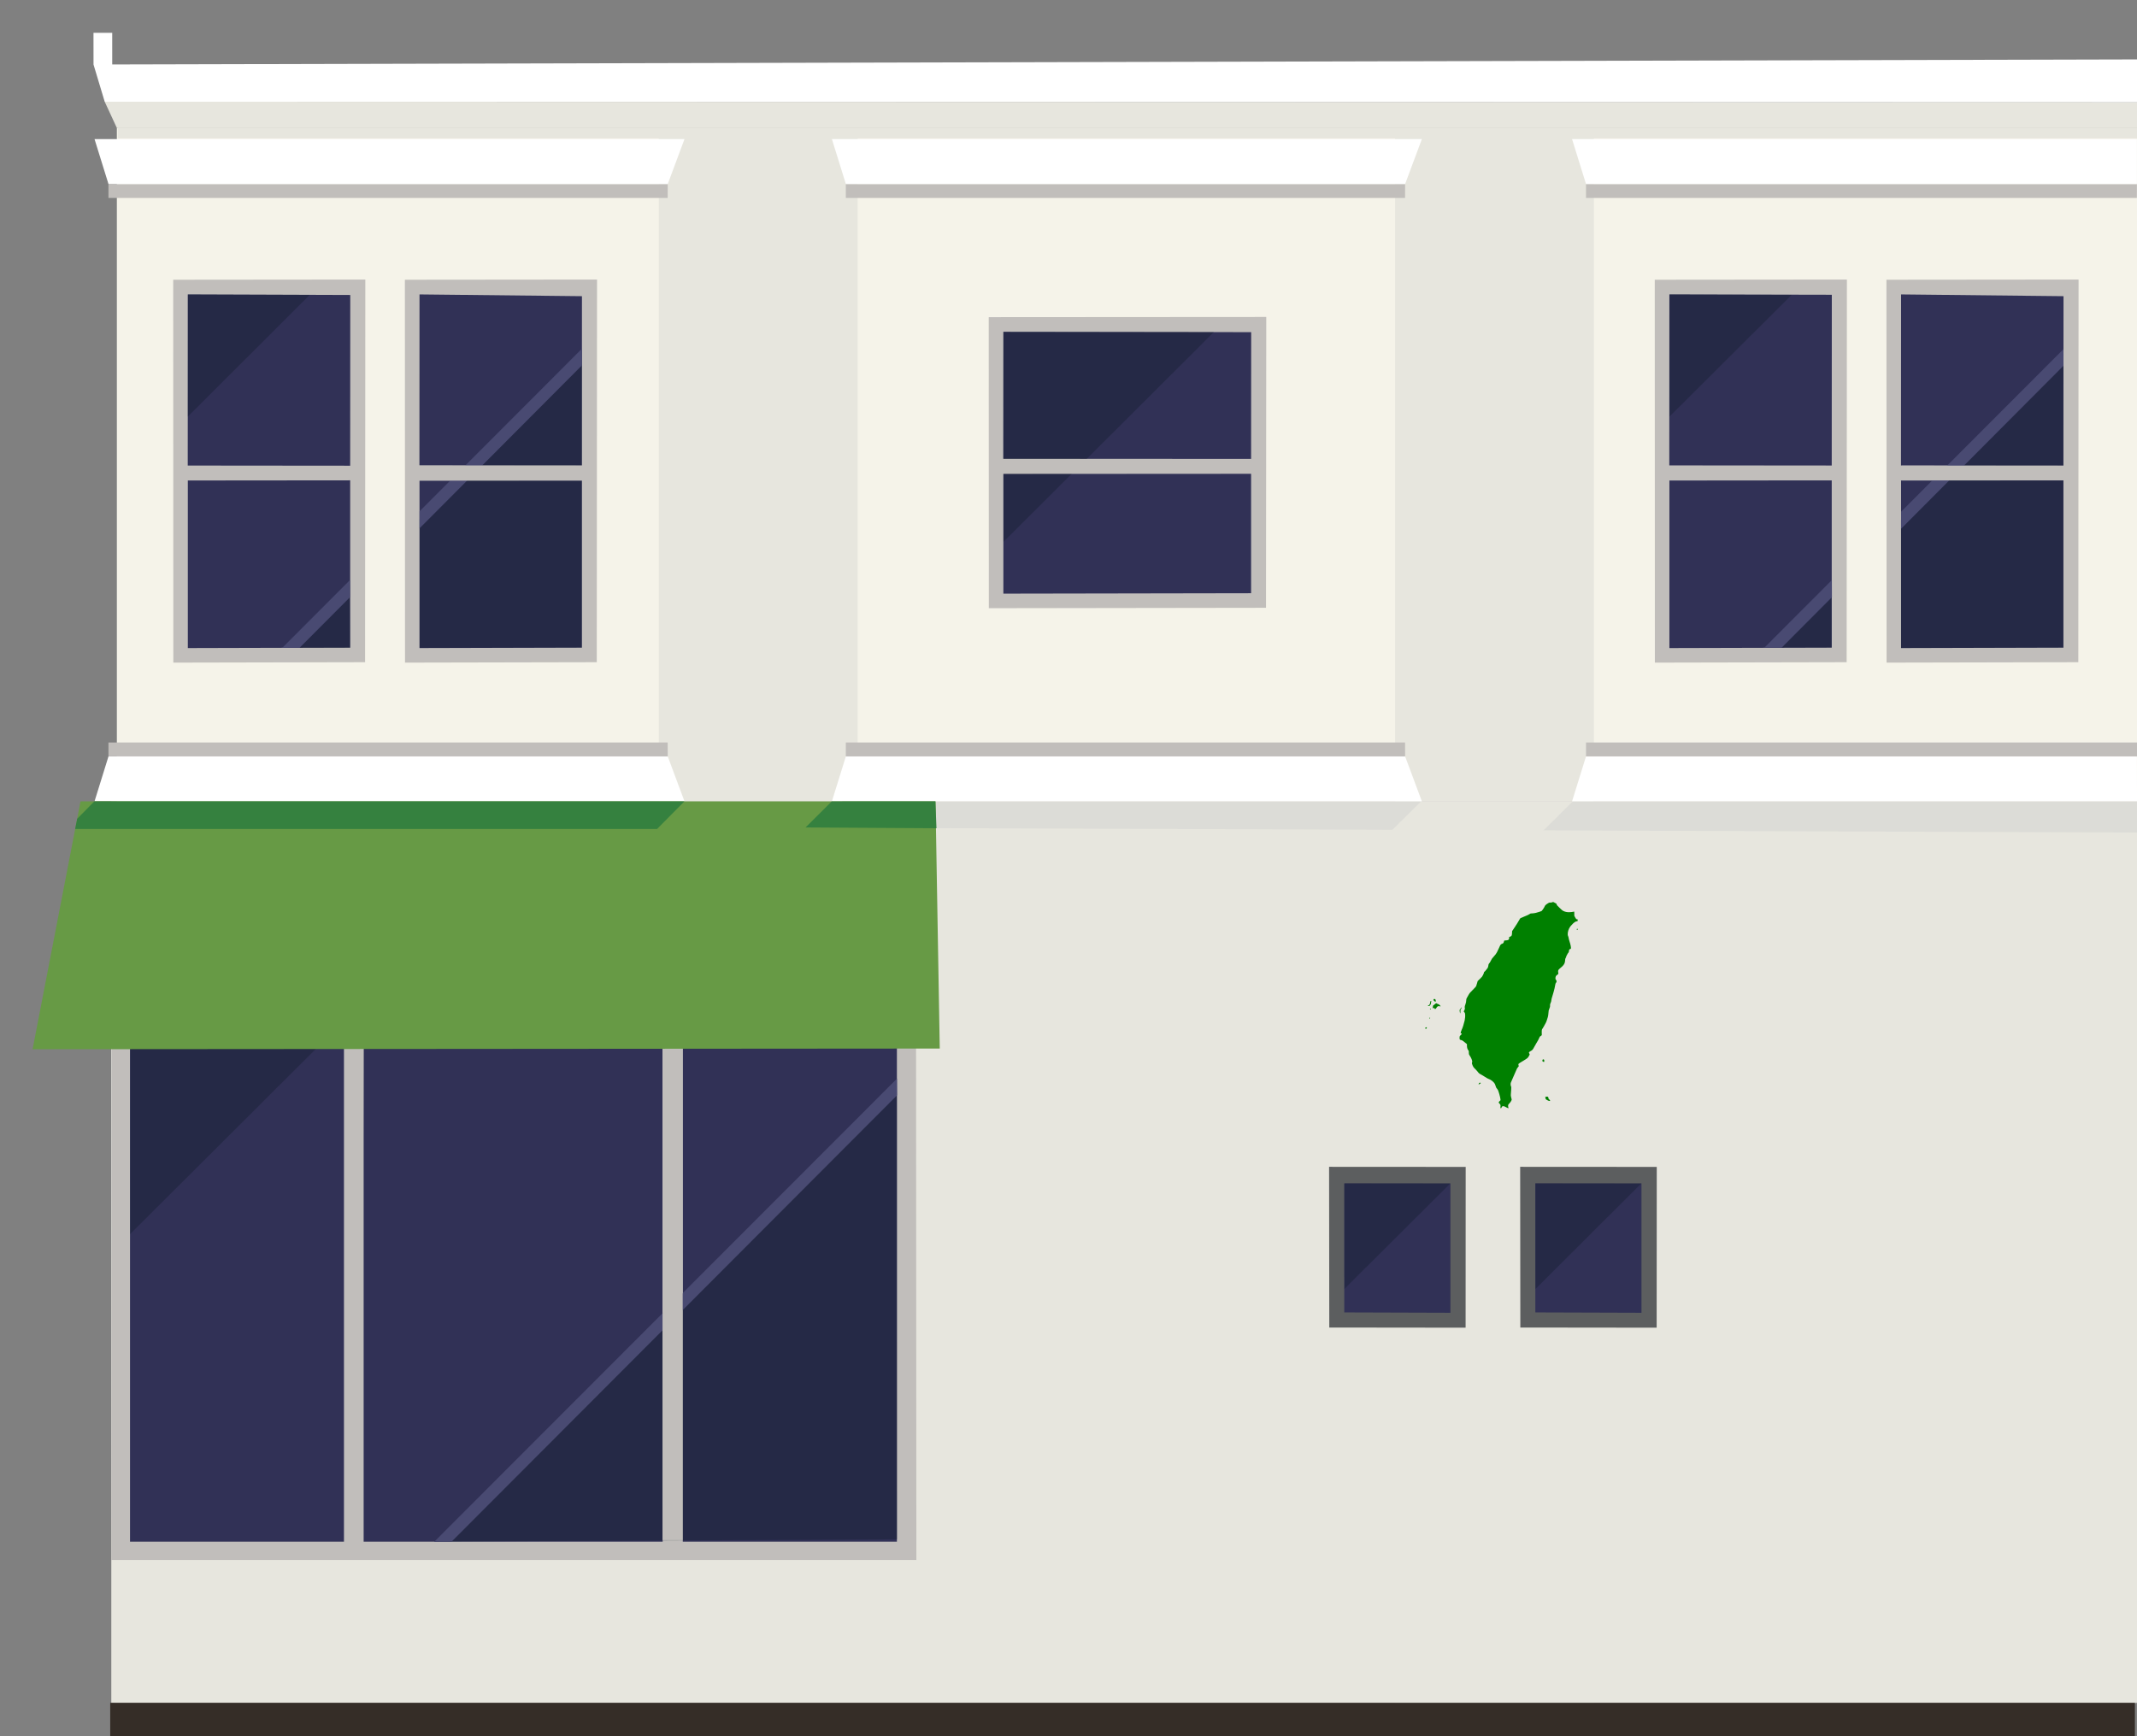<?xml version="1.0" encoding="UTF-8" standalone="no"?>
<svg
   width="100%"
   height="100%"
   viewBox="0 0 768 624"
   version="1.1"
   xml:space="preserve"
   style="fill-rule:evenodd;clip-rule:evenodd;stroke-linejoin:round;stroke-miterlimit:1.414;"
   id="svg313"
   sodipodi:docname="apartments-wide-right.svg"
   inkscape:version="1.1 (c68e22c387, 2021-05-23)"
   xmlns:inkscape="http://www.inkscape.org/namespaces/inkscape"
   xmlns:sodipodi="http://sodipodi.sourceforge.net/DTD/sodipodi-0.dtd"
   xmlns="http://www.w3.org/2000/svg"
   xmlns:svg="http://www.w3.org/2000/svg"><rect x="0" y="0" width="768" height="624" fill="#808080" stroke="none"/><defs
   id="defs317" /><sodipodi:namedview
   id="namedview315"
   pagecolor="#ffffff"
   bordercolor="#666666"
   borderopacity="1.0"
   inkscape:pageshadow="2"
   inkscape:pageopacity="0.0"
   inkscape:pagecheckerboard="0"
   showgrid="false"
   inkscape:zoom="0.83333333"
   inkscape:cx="383.4"
   inkscape:cy="311.4"
   inkscape:window-width="1366"
   inkscape:window-height="705"
   inkscape:window-x="-8"
   inkscape:window-y="-8"
   inkscape:window-maximized="1"
   inkscape:current-layer="svg313" />
    <g
   id="apartments-wide-right"
   transform="matrix(1,0,0,1,-4,0)">
        <g
   transform="matrix(1,0,0,1,-760.778,-296.875)"
   id="g4">
            <path
   d="M806.971,585.075L805.861,908.882L1532.35,908.882L1532.73,608.822L1532.73,585.073L806.971,585.075Z"
   style="fill:rgb(245,243,233);fill-rule:nonzero;"
   id="path2" />
        </g>
        <g
   transform="matrix(1,0,0,1,-760.778,-296.875)"
   id="g8">
            <path
   d="M804.778,908.875L1532.78,908.882L1532.78,584.875L804.778,584.875L804.778,908.875Z"
   style="fill:rgb(231,230,222);fill-rule:nonzero;"
   id="path6" />
        </g>
        <g
   transform="matrix(1,0,0,1,-761.901,-296.875)"
   id="g12">
            <path
   d="M806.139,630.081L805.901,857.542L1095.23,857.542L1095.09,630.058L806.139,630.081Z"
   style="fill:rgb(193,190,187);fill-rule:nonzero;"
   id="path10" />
        </g>
        <g
   transform="matrix(1,0,0,1,-761.901,-296.875)"
   id="g16">
            <path
   d="M896.603,634.308L896.166,850.969L1004.05,850.969L1003.97,634.027L896.603,634.308Z"
   style="fill:rgb(49,49,86);fill-rule:nonzero;"
   id="path14" />
        </g>
        <g
   transform="matrix(1,0,0,1,-761.901,-296.875)"
   id="g20">
            <path
   d="M812.629,634.308L812.629,850.969L889.584,850.969L889.584,634.027L812.629,634.308Z"
   style="fill:rgb(49,49,86);fill-rule:nonzero;"
   id="path18" />
        </g>
        <g
   transform="matrix(1,0,0,1,-761.901,-296.875)"
   id="g24">
            <path
   d="M1011.28,634.308L1011.28,850.969L1088.23,850.969L1088.23,634.027L1011.28,634.308Z"
   style="fill:rgb(49,49,86);fill-rule:nonzero;"
   id="path22" />
        </g>
        <g
   transform="matrix(1,0,0,1,-760.778,-298.875)"
   id="g28">
            <path
   d="M806.778,344.875L802.404,335.422L1532.78,335.631L1532.78,344.875L806.778,344.875Z"
   style="fill:rgb(231,230,222);fill-rule:nonzero;"
   id="path26" />
        </g>
        <g
   transform="matrix(1,0,0,1,-760.778,-298.875)"
   id="g32">
            <path
   d="M802.403,335.422L798.386,322.073L798.376,310.662L805.107,310.662L805.109,322.043L1532.78,320.233L1532.78,335.631L802.403,335.422Z"
   style="fill:white;fill-rule:nonzero;"
   id="path30" />
        </g>
        <g
   transform="matrix(1,0,0,1,-760.778,-296.875)"
   id="g36">
            <rect
   x="806.778"
   y="342.875"
   width="726"
   height="242"
   style="fill:rgb(245,243,233);fill-rule:nonzero;"
   id="rect34" />
        </g>
        <g
   transform="matrix(1,0,0,1,-760.778,-296.875)"
   id="g40">
            <rect
   x="1001.56"
   y="344.875"
   width="71.438"
   height="240"
   style="fill:rgb(231,230,222);fill-rule:nonzero;"
   id="rect38" />
        </g>
        <g
   transform="matrix(10.163,0,0,0.008,-10132.5,43.126)"
   id="g44">
            <path
   d="M1001.56,344.875L1001.56,824.875L1073,824.875L1073,344.875L1001.56,344.875Z"
   style="fill:rgb(231,230,222);fill-rule:nonzero;"
   id="path42" />
        </g>
        <g
   transform="matrix(1,0,0,1,-760.778,-296.875)"
   id="g48">
            <path
   d="M910.287,397.409L910.333,535.021L979.246,534.875L979.339,397.341L910.287,397.409Z"
   style="fill:rgb(193,190,187);fill-rule:nonzero;"
   id="path46" />
        </g>
        <g
   transform="matrix(1,0,0,1,-760.778,-296.875)"
   id="g52">
            <path
   d="M915.543,469.564L915.543,529.792L973.891,529.635L973.891,469.511L915.543,469.564Z"
   style="fill:rgb(49,49,86);fill-rule:nonzero;"
   id="path50" />
        </g>
        <g
   transform="matrix(1,0,0,1,-760.778,-296.875)"
   id="g56">
            <path
   d="M915.511,464.196L973.891,464.25L973.923,403.324L915.543,402.69L915.511,464.196Z"
   style="fill:rgb(49,49,86);fill-rule:nonzero;"
   id="path54" />
        </g>
        <g
   transform="matrix(1,0,0,1,-760.778,-296.875)"
   id="g60">
            <path
   d="M827.024,397.409L827.069,535.021L895.985,534.875L896.073,397.341L827.024,397.409Z"
   style="fill:rgb(193,190,187);fill-rule:nonzero;"
   id="path58" />
        </g>
        <g
   transform="matrix(1,0,0,1,-760.778,-296.875)"
   id="g64">
            <path
   d="M832.282,469.564L832.282,529.792L890.625,529.635L890.625,469.511L832.282,469.564Z"
   style="fill:rgb(49,49,86);fill-rule:nonzero;"
   id="path62" />
        </g>
        <g
   transform="matrix(1,0,0,1,-760.778,-296.875)"
   id="g68">
            <path
   d="M832.25,464.196L890.626,464.25L890.656,402.891L832.282,402.69L832.25,464.196Z"
   style="fill:rgb(49,49,86);fill-rule:nonzero;"
   id="path66" />
        </g>
        <g
   transform="matrix(1,0,0,1,-760.778,-296.875)"
   id="g72">
            <path
   d="M1120.11,410.859L1120.15,515.462L1219.76,515.319L1219.85,410.792L1120.11,410.859Z"
   style="fill:rgb(193,190,187);fill-rule:nonzero;"
   id="path70" />
        </g>
        <g
   transform="matrix(1,0,0,1,-760.778,-296.875)"
   id="g76">
            <path
   d="M1125.37,467.121L1125.37,510.236L1214.4,510.08L1214.4,467.067L1125.37,467.121Z"
   style="fill:rgb(49,49,86);fill-rule:nonzero;"
   id="path74" />
        </g>
        <g
   transform="matrix(1,0,0,1,-760.778,-296.875)"
   id="g80">
            <path
   d="M1125.33,461.753L1214.4,461.808L1214.43,416.251L1125.37,416.137L1125.33,461.753Z"
   style="fill:rgb(49,49,86);fill-rule:nonzero;"
   id="path78" />
        </g>
        <g
   transform="matrix(1,0,0,1,-760.778,-296.875)"
   id="g84">
            <rect
   x="915.303"
   y="464.403"
   width="59.153"
   height="5.133"
   style="fill:rgb(193,190,187);fill-rule:nonzero;"
   id="rect82" />
        </g>
        <g
   transform="matrix(1,0,0,1,-760.778,-296.875)"
   id="g88">
            <rect
   x="1266.15"
   y="344.875"
   width="71.438"
   height="240"
   style="fill:rgb(231,230,222);fill-rule:nonzero;"
   id="rect86" />
        </g>
        <g
   transform="matrix(1,0,0,1,-760.778,-296.875)"
   id="g92">
            <path
   d="M1442.73,397.409L1442.78,535.021L1511.69,534.875L1511.78,397.341L1442.73,397.409Z"
   style="fill:rgb(193,190,187);fill-rule:nonzero;"
   id="path90" />
        </g>
        <g
   transform="matrix(1,0,0,1,-760.778,-296.875)"
   id="g96">
            <path
   d="M1447.99,469.564L1447.99,529.792L1506.33,529.635L1506.33,469.511L1447.99,469.564Z"
   style="fill:rgb(49,49,86);fill-rule:nonzero;"
   id="path94" />
        </g>
        <g
   transform="matrix(1,0,0,1,-760.778,-296.875)"
   id="g100">
            <path
   d="M1447.96,464.196L1506.33,464.25L1506.37,403.324L1447.99,402.69L1447.96,464.196Z"
   style="fill:rgb(49,49,86);fill-rule:nonzero;"
   id="path98" />
        </g>
        <g
   transform="matrix(1,0,0,1,-760.778,-296.875)"
   id="g104">
            <path
   d="M1359.47,397.409L1359.51,535.021L1428.43,534.875L1428.52,397.341L1359.47,397.409Z"
   style="fill:rgb(193,190,187);fill-rule:nonzero;"
   id="path102" />
        </g>
        <g
   transform="matrix(1,0,0,1,-760.778,-296.875)"
   id="g108">
            <path
   d="M1364.73,469.564L1364.73,529.792L1423.07,529.635L1423.07,469.511L1364.73,469.564Z"
   style="fill:rgb(49,49,86);fill-rule:nonzero;"
   id="path106" />
        </g>
        <g
   transform="matrix(1,0,0,1,-760.778,-296.875)"
   id="g112">
            <path
   d="M1364.69,464.196L1423.07,464.25L1423.1,402.812L1364.72,402.69L1364.69,464.196Z"
   style="fill:rgb(49,49,86);fill-rule:nonzero;"
   id="path110" />
        </g>
        <g
   transform="matrix(1,0,0,1,-760.778,-296.875)"
   id="g116">
            <path
   d="M1101.35,594.524L1532.78,596.088L1532.78,584.875L1100.96,584.875L1101.35,594.524Z"
   style="fill:rgb(220,220,215);fill-rule:nonzero;"
   id="path114" />
        </g>
        <g
   transform="matrix(1,0,0,1,-760.778,-296.875)"
   id="g120">
            <path
   d="M1337.59,908.888L1266.15,908.888L1275.51,595.572L1264.43,595.846L1275.51,584.875L1330.01,584.875L1318.68,596.117L1330.01,596.376L1337.59,908.888Z"
   style="fill:rgb(231,230,222);fill-rule:nonzero;"
   id="path118" />
        </g>
        <g
   transform="matrix(1,0,0,1,-760.778,-296.875)"
   id="g124">
            <path
   d="M1311.16,773.988L1360.15,774.045L1360.19,716.263L1311.1,716.233L1311.16,773.988Z"
   style="fill:rgb(92,94,95);fill-rule:nonzero;"
   id="path122" />
        </g>
        <g
   transform="matrix(1,0,0,1,-760.778,-296.875)"
   id="g128">
            <path
   d="M1316.55,768.569L1354.7,768.69L1354.7,722.224L1316.55,722.183L1316.55,768.569Z"
   style="fill:rgb(49,49,86);fill-rule:nonzero;"
   id="path126" />
        </g>
        <g
   transform="matrix(1,0,0,1,-760.778,-296.875)"
   id="g132">
            <path
   d="M1004.73,563.728L803.759,563.728L803.759,568.728L1004.75,568.728L1004.73,563.728Z"
   style="fill:rgb(193,190,187);fill-rule:nonzero;"
   id="path130" />
        </g>
        <g
   transform="matrix(1,0,0,1,-760.778,-296.875)"
   id="g136">
            <path
   d="M1004.76,568.747L803.758,568.747L798.754,584.875L1010.77,584.875L1004.76,568.747Z"
   style="fill:white;fill-rule:nonzero;"
   id="path134" />
        </g>
        <g
   transform="matrix(1,0,0,1,-760.778,-294.852)"
   id="g140">
            <path
   d="M1004.73,365.996L803.759,365.996L803.759,360.996L1004.75,360.996L1004.73,365.996Z"
   style="fill:rgb(193,190,187);fill-rule:nonzero;"
   id="path138" />
        </g>
        <g
   transform="matrix(1,0,0,1,-760.778,-294.852)"
   id="g144">
            <path
   d="M1004.76,360.977L803.758,360.977L798.754,344.852L1010.77,344.852L1004.76,360.977Z"
   style="fill:white;fill-rule:nonzero;"
   id="path142" />
        </g>
        <g
   transform="matrix(1,0,0,1,-760.778,-296.875)"
   id="g148">
            <path
   d="M1269.73,563.728L1068.76,563.728L1068.76,568.728L1269.75,568.728L1269.73,563.728Z"
   style="fill:rgb(193,190,187);fill-rule:nonzero;"
   id="path146" />
        </g>
        <g
   transform="matrix(1,0,0,1,-760.778,-296.875)"
   id="g152">
            <path
   d="M1269.76,568.747L1068.76,568.747L1063.75,584.875L1275.77,584.875L1269.76,568.747Z"
   style="fill:white;fill-rule:nonzero;"
   id="path150" />
        </g>
        <g
   transform="matrix(1,0,0,1,-760.778,-295.477)"
   id="g156">
            <path
   d="M1269.73,366.621L1068.76,366.621L1068.76,361.621L1269.75,361.621L1269.73,366.621Z"
   style="fill:rgb(193,190,187);fill-rule:nonzero;"
   id="path154" />
        </g>
        <g
   transform="matrix(1,0,0,1,-760.778,-295.477)"
   id="g160">
            <path
   d="M1269.76,361.602L1068.76,361.602L1063.75,345.477L1275.77,345.477L1269.76,361.602Z"
   style="fill:white;fill-rule:nonzero;"
   id="path158" />
        </g>
        <g
   transform="matrix(1,0,0,1,-760.778,-296.875)"
   id="g164">
            <rect
   x="1334.76"
   y="563.728"
   width="198.018"
   height="5"
   style="fill:rgb(193,190,187);fill-rule:nonzero;"
   id="rect162" />
        </g>
        <g
   transform="matrix(1,0,0,1,-760.778,-296.875)"
   id="g168">
            <path
   d="M1532.73,568.747L1334.76,568.747L1329.75,584.875L1532.78,584.875L1532.73,568.747Z"
   style="fill:white;fill-rule:nonzero;"
   id="path166" />
        </g>
        <g
   transform="matrix(1,0,0,1,-760.778,-295.477)"
   id="g172">
            <path
   d="M1532.73,366.621L1334.76,366.621L1334.76,361.621L1532.75,361.621L1532.73,366.621Z"
   style="fill:rgb(193,190,187);fill-rule:nonzero;"
   id="path170" />
        </g>
        <g
   transform="matrix(1,0,0,1,-760.778,-295.477)"
   id="g176">
            <path
   d="M1532.73,361.602L1334.76,361.602L1329.75,345.477L1532.73,345.477L1532.73,361.602Z"
   style="fill:white;fill-rule:nonzero;"
   id="path174" />
        </g>
        <g
   transform="matrix(1,0,0,1,-760.778,-296.875)"
   id="g182">
            <g
   opacity="0.3"
   id="g180">
                <path
   d="M876.106,402.844L832.278,446.603L832.293,402.688L876.106,402.844Z"
   style="fill:rgb(10,23,35);fill-rule:nonzero;"
   id="path178" />
            </g>
        </g>
        <g
   transform="matrix(1,0,0,1,-760.778,-296.875)"
   id="g188">
            <g
   opacity="0.3"
   id="g186">
                <path
   d="M1354.71,722.156L1316.6,760.14L1316.58,722.157L1354.71,722.156Z"
   style="fill:rgb(10,23,35);fill-rule:nonzero;"
   id="path184" />
            </g>
        </g>
        <g
   transform="matrix(1,0,0,1,-760.778,-296.875)"
   id="g192">
            <path
   d="M1242.5,773.988L1291.49,774.045L1291.52,716.263L1242.43,716.233L1242.5,773.988Z"
   style="fill:rgb(92,94,95);fill-rule:nonzero;"
   id="path190" />
        </g>
        <g
   transform="matrix(1,0,0,1,-760.778,-296.875)"
   id="g196">
            <path
   d="M1247.88,768.569L1286.03,768.69L1286.03,722.224L1247.88,722.183L1247.88,768.569Z"
   style="fill:rgb(49,49,86);fill-rule:nonzero;"
   id="path194" />
        </g>
        <g
   transform="matrix(1,0,0,1,-760.778,-296.875)"
   id="g202">
            <g
   opacity="0.3"
   id="g200">
                <path
   d="M1286.04,722.156L1247.93,760.14L1247.92,722.157L1286.04,722.156Z"
   style="fill:rgb(10,23,35);fill-rule:nonzero;"
   id="path198" />
            </g>
        </g>
        <g
   transform="matrix(1,0,0,1,-760.778,-296.875)"
   id="g208">
            <g
   opacity="0.3"
   id="g206">
                <path
   d="M1201.04,416.207L1125.42,491.607L1125.39,416.141L1201.04,416.207Z"
   style="fill:rgb(10,23,35);fill-rule:nonzero;"
   id="path204" />
            </g>
        </g>
        <g
   transform="matrix(1,0,0,1,-761.901,-296.875)"
   id="g214">
            <g
   opacity="0.3"
   id="g212">
                <path
   d="M1088.29,850.109L1088.28,690.505L921.938,850.959L1088.29,850.109Z"
   style="fill:rgb(10,23,35);fill-rule:nonzero;"
   id="path210" />
            </g>
        </g>
        <g
   transform="matrix(1,0,0,1,-761.901,-296.875)"
   id="g218">
            <path
   d="M928.197,850.947L1088.3,690.512L1088.25,684.541L921.966,850.975L928.197,850.947Z"
   style="fill:rgb(73,74,114);fill-rule:nonzero;"
   id="path216" />
        </g>
        <g
   transform="matrix(1,0,0,1,-760.778,-296.875)"
   id="g224">
            <g
   opacity="0.3"
   id="g222">
                <path
   d="M973.902,529.649L973.916,427.779L915.581,483.473L915.588,529.665L973.902,529.649Z"
   style="fill:rgb(10,23,35);fill-rule:nonzero;"
   id="path220" />
            </g>
        </g>
        <g
   transform="matrix(1,0,0,1,-760.778,-296.875)"
   id="g228">
            <path
   d="M915.565,486.75L973.849,428.257L973.894,428.242L973.899,422.216L915.568,480.627L915.565,486.75Z"
   style="fill:rgb(73,74,114);fill-rule:nonzero;"
   id="path226" />
        </g>
        <g
   transform="matrix(1,0,0,1,-760.778,-296.875)"
   id="g234">
            <g
   opacity="0.3"
   id="g232">
                <path
   d="M890.448,507.16L873.67,523.182L872.422,529.733L890.596,529.728L890.448,507.16Z"
   style="fill:rgb(10,23,35);fill-rule:nonzero;"
   id="path230" />
            </g>
        </g>
        <g
   transform="matrix(1,0,0,1,-760.778,-296.875)"
   id="g238">
            <path
   d="M872.422,529.712L890.554,511.516L890.53,505.366L866.203,529.728L872.422,529.712Z"
   style="fill:rgb(73,74,114);fill-rule:nonzero;"
   id="path236" />
        </g>
        <g
   transform="matrix(1,0,0,1,-760.778,-296.875)"
   id="g244">
            <g
   opacity="0.3"
   id="g242">
                <path
   d="M1408.7,402.832L1364.79,446.603L1364.82,402.656L1408.7,402.832Z"
   style="fill:rgb(10,23,35);fill-rule:nonzero;"
   id="path240" />
            </g>
        </g>
        <g
   transform="matrix(1,0,0,1,-760.778,-296.875)"
   id="g250">
            <g
   opacity="0.3"
   id="g248">
                <path
   d="M1506.32,529.641L1506.34,427.939L1447.96,483.676L1447.97,529.75L1506.32,529.641Z"
   style="fill:rgb(10,23,35);fill-rule:nonzero;"
   id="path246" />
            </g>
        </g>
        <g
   transform="matrix(1,0,0,1,-760.778,-296.875)"
   id="g254">
            <path
   d="M1447.99,486.908L1506.43,428.257L1506.35,428.371L1506.36,422.344L1448,480.785L1447.99,486.908Z"
   style="fill:rgb(73,74,114);fill-rule:nonzero;"
   id="path252" />
        </g>
        <g
   transform="matrix(1,0,0,1,-760.778,-296.875)"
   id="g260">
            <g
   opacity="0.3"
   id="g258">
                <path
   d="M1423.03,507.16L1406.26,523.182L1405,529.64L1423.06,529.64L1423.03,507.16Z"
   style="fill:rgb(10,23,35);fill-rule:nonzero;"
   id="path256" />
            </g>
        </g>
        <g
   transform="matrix(1,0,0,1,-760.778,-296.875)"
   id="g264">
            <path
   d="M1405.05,529.674L1423.14,511.516L1423.12,505.366L1398.84,529.674L1405.05,529.674Z"
   style="fill:rgb(73,74,114);fill-rule:nonzero;"
   id="path262" />
        </g>
        <g
   transform="matrix(1,0,0,1,-760.778,-296.875)"
   id="g268">
            <rect
   x="914.969"
   y="464.152"
   width="59.152"
   height="5.467"
   style="fill:rgb(193,190,187);fill-rule:nonzero;"
   id="rect266" />
        </g>
        <g
   transform="matrix(1,0,0,1,-760.778,-296.875)"
   id="g272">
            <rect
   x="1448.1"
   y="464.216"
   width="59.15"
   height="5.32"
   style="fill:rgb(193,190,187);fill-rule:nonzero;"
   id="rect270" />
        </g>
        <g
   transform="matrix(1,0,0,1,-760.778,-296.875)"
   id="g276">
            <rect
   x="1364.16"
   y="464.216"
   width="59.15"
   height="5.32"
   style="fill:rgb(193,190,187);fill-rule:nonzero;"
   id="rect274" />
        </g>
        <g
   transform="matrix(1,0,0,1,-760.778,-296.875)"
   id="g280">
            <rect
   x="1124.98"
   y="461.841"
   width="91.026"
   height="5.32"
   style="fill:rgb(193,190,187);fill-rule:nonzero;"
   id="rect278" />
        </g>
        <g
   transform="matrix(1.001,3.64403e-19,3.64403e-19,1,-763.058,-296.875)"
   id="g284">
            <rect
   x="805.859"
   y="908.875"
   width="726.919"
   height="12"
   style="fill:rgb(53,45,39);fill-rule:nonzero;"
   id="rect282" />
        </g>
        <g
   transform="matrix(1,0,0,1,-761.901,-296.875)"
   id="g290">
            <g
   opacity="0.3"
   id="g288">
                <path
   d="M919.076,634.35L812.644,740.432L812.713,634.354L919.076,634.35Z"
   style="fill:rgb(10,23,35);fill-rule:nonzero;"
   id="path286" />
            </g>
        </g>
        <g
   transform="matrix(1,0,0,1,-761.901,-296.875)"
   id="g294">
            <path
   d="M1011.25,850.413L1004,850.413L1004,634.358L1011.25,634.356L1011.25,850.413Z"
   style="fill:rgb(193,190,187);fill-rule:nonzero;"
   id="path292" />
        </g>
        <g
   transform="matrix(1,0,0,1,-761.901,-296.875)"
   id="g298">
            <rect
   x="889.59"
   y="634.313"
   width="7"
   height="218.403"
   style="fill:rgb(193,190,187);fill-rule:nonzero;"
   id="rect296" />
        </g>
        <g
   transform="matrix(1,0,0,1,-760.778,-296.875)"
   id="g302">
            <path
   d="M776.492,673.969L1102.51,673.725L1100.98,584.875L793.718,584.875L776.492,673.969Z"
   style="fill:rgb(103,154,69);fill-rule:nonzero;"
   id="path300" />
        </g>
        <g
   transform="matrix(1,0,0,1,-760.778,-296.875)"
   id="g306">
            <path
   d="M1010.76,584.875L1000.92,594.814L791.79,594.814L792.515,591.147L798.697,584.875L1010.76,584.875Z"
   style="fill:rgb(53,129,63);fill-rule:nonzero;"
   id="path304" />
        </g>
        <g
   transform="matrix(1,0,0,1,-760.778,-296.875)"
   id="g310">
            <path
   d="M1100.94,584.875L1101.33,594.55L1054.28,594.264L1063.69,584.898L1100.94,584.875Z"
   style="fill:rgb(53,129,63);fill-rule:nonzero;"
   id="path308" />
        </g>
    </g>
<g
   transform="matrix(0.006,0,0,-0.006,512.135,400.934)"
   fill="#000000"
   stroke="none"
   id="g26"
   style="fill:#008000"><path
     d="m 7610,12773 c -48,-16 -79,-20 -117,-16 -49,5 -57,3 -127,-41 -126,-78 -185,-134 -201,-189 -13,-45 -147,-245 -184,-275 -16,-13 -175,-65 -331,-107 -58,-16 -140,-29 -211,-33 l -115,-8 -110,-61 c -60,-34 -193,-93 -294,-132 -101,-39 -193,-77 -204,-85 -12,-7 -57,-78 -101,-157 -43,-79 -151,-251 -239,-382 l -160,-238 -7,-123 c -8,-149 -16,-164 -110,-209 l -69,-32 6,-46 c 13,-99 -39,-138 -193,-147 l -92,-5 -16,-33 c -8,-18 -18,-47 -21,-66 -9,-47 -47,-83 -110,-103 -69,-22 -91,-53 -169,-235 -31,-74 -87,-191 -123,-259 -57,-105 -86,-144 -190,-260 -112,-123 -129,-147 -178,-251 -35,-74 -70,-131 -98,-160 -41,-43 -43,-49 -54,-132 -12,-99 -35,-150 -96,-217 -23,-25 -54,-65 -70,-88 -16,-23 -43,-51 -61,-61 -26,-16 -33,-28 -38,-63 -3,-24 -27,-86 -53,-138 -41,-83 -61,-109 -158,-207 -61,-61 -124,-121 -139,-132 -25,-18 -33,-39 -62,-156 -19,-74 -44,-154 -55,-178 -14,-26 -92,-112 -204,-223 -172,-171 -185,-187 -257,-310 -115,-195 -129,-227 -129,-285 0,-88 -21,-192 -57,-285 -37,-92 -43,-143 -28,-222 7,-37 3,-49 -29,-106 -20,-36 -36,-72 -36,-80 0,-9 16,-31 35,-49 32,-30 36,-40 45,-114 12,-93 0,-261 -25,-370 -49,-214 -124,-452 -175,-554 -32,-64 -70,-181 -70,-217 0,-6 15,-10 33,-9 27,1 33,-3 35,-23 3,-18 -11,-37 -62,-85 -71,-66 -70,-65 -67,-209 1,-45 30,-77 68,-77 16,0 51,-11 78,-24 44,-20 83,-49 252,-192 l 43,-35 v -95 c 0,-112 29,-209 81,-274 32,-39 33,-43 33,-139 1,-94 2,-100 35,-152 83,-130 102,-166 131,-241 40,-106 45,-143 26,-197 -14,-41 -13,-48 6,-105 50,-149 79,-192 222,-325 26,-23 73,-77 105,-120 79,-103 91,-112 219,-180 61,-33 166,-96 233,-141 67,-45 144,-90 173,-100 183,-63 348,-194 415,-332 17,-35 39,-96 49,-136 15,-59 27,-81 60,-115 22,-23 52,-64 66,-92 47,-95 142,-434 152,-548 l 7,-67 -57,-55 c -69,-68 -71,-86 -11,-145 65,-64 75,-90 63,-179 -10,-87 -7,-101 25,-101 19,0 26,7 30,29 4,17 19,44 35,62 26,29 35,33 80,32 43,-1 68,-10 149,-56 87,-49 163,-79 163,-63 0,3 -7,31 -15,63 -17,63 -12,123 12,161 8,13 40,49 71,80 57,57 122,169 122,210 0,11 -5,33 -11,49 -6,15 -19,68 -29,117 -16,74 -17,103 -9,173 5,46 14,158 19,248 9,158 8,166 -13,212 -16,36 -21,66 -21,118 1,77 4,88 109,320 37,83 114,259 171,392 93,220 107,248 158,305 38,42 54,67 50,78 -4,8 -12,32 -17,52 -21,72 -13,79 235,227 302,181 321,196 379,301 27,47 51,91 55,99 4,8 -4,34 -19,62 -15,26 -27,52 -27,57 0,23 54,72 105,96 92,42 139,95 209,235 34,69 99,183 144,253 72,110 125,212 185,350 12,26 32,46 74,71 47,27 58,38 56,58 -1,13 -2,83 -3,155 -2,142 9,186 55,234 13,14 47,73 76,130 28,58 67,130 88,160 39,57 103,227 146,390 18,64 29,140 35,235 10,154 15,178 66,297 31,72 34,89 32,157 -3,69 0,83 33,156 28,60 38,99 43,155 3,48 20,118 44,191 22,64 45,140 51,170 7,30 25,93 41,140 30,91 80,312 101,441 9,62 17,84 40,108 51,53 51,125 -1,184 -25,28 -30,43 -30,83 0,107 34,170 123,223 47,28 58,53 46,111 -24,128 -7,177 92,256 237,189 306,295 318,484 6,93 10,112 34,148 15,22 27,46 27,53 0,31 23,90 44,115 13,15 26,40 30,56 3,15 21,44 40,65 46,52 56,74 56,127 0,74 36,125 88,125 11,0 23,7 26,16 20,52 -14,240 -78,426 -25,73 -49,167 -54,209 -6,44 -19,93 -33,120 -48,90 -19,304 61,458 109,209 363,440 473,429 31,-3 32,-2 39,42 9,65 3,80 -31,74 -38,-8 -79,35 -131,137 l -40,81 v 125 c 0,111 -2,124 -16,119 -41,-16 -208,-36 -297,-36 -128,0 -234,22 -332,70 -69,34 -101,60 -242,197 -147,144 -163,162 -169,201 -7,42 -8,43 -108,95 l -101,52 z"
     id="path2-2"
     style="fill:#008000" /><path
     d="m 9089,11169 c -14,-27 4,-42 41,-33 33,7 34,9 20,33 -14,27 -46,27 -61,0 z"
     id="path4"
     style="fill:#008000" /><path
     d="m 521,6966 c -18,-19 -21,-30 -15,-49 10,-29 110,-111 124,-102 6,3 10,32 10,64 0,55 -2,60 -34,85 -43,32 -56,33 -85,2 z"
     id="path6-5"
     style="fill:#008000" /><path
     d="m 333,6858 c -11,-14 -19,-43 -35,-133 -13,-71 -52,-119 -110,-137 -49,-15 -39,-28 22,-28 43,0 53,4 85,37 19,20 35,46 35,57 0,12 7,30 15,40 9,12 15,42 15,76 0,31 5,61 11,67 13,13 4,33 -15,33 -8,0 -18,-6 -23,-12 z"
     id="path8"
     style="fill:#008000" /><path
     d="m 640,6713 c -14,-9 -46,-36 -72,-60 -26,-24 -52,-43 -57,-43 -25,0 -41,-33 -41,-84 0,-28 -5,-57 -12,-64 -8,-8 -8,-15 2,-27 12,-14 15,-14 31,1 27,24 63,15 67,-18 3,-26 7,-28 46,-28 41,0 42,1 80,66 30,52 46,70 79,85 52,23 95,24 119,2 17,-16 20,-16 35,0 16,16 14,20 -36,71 -42,42 -64,56 -110,69 -32,9 -64,23 -71,32 -16,19 -30,19 -60,-2 z"
     id="path10-2"
     style="fill:#008000" /><path
     d="m 2125,6399 -57,-82 11,-84 c 6,-46 13,-88 16,-93 17,-28 25,0 25,91 v 100 l 40,59 c 39,57 50,90 31,90 -5,0 -35,-37 -66,-81 z"
     id="path12"
     style="fill:#008000" /><path
     d="m 300,6394 c -11,-12 -10,-18 4,-32 16,-16 18,-16 31,2 11,14 12,23 4,33 -15,17 -24,16 -39,-3 z"
     id="path14-1"
     style="fill:#008000" /><path
     d="m 272,5858 c -19,-19 -15,-48 7,-48 20,0 37,32 26,50 -8,13 -18,13 -33,-2 z"
     id="path16"
     style="fill:#008000" /><path
     d="m 48,5275 c -15,-13 -33,-25 -40,-28 -23,-8 6,-42 40,-45 22,-2 34,3 46,20 37,52 1,93 -46,53 z"
     id="path18-0"
     style="fill:#008000" /><path
     d="m 7046,3349 c -22,-32 -21,-92 2,-112 10,-10 35,-17 55,-17 h 37 v 59 c 0,62 -8,75 -51,86 -21,5 -30,2 -43,-16 z"
     id="path20"
     style="fill:#008000" /><path
     d="m 3248,1956 c -10,-7 -18,-22 -18,-34 0,-11 -7,-23 -16,-26 -8,-3 -12,-10 -9,-16 9,-15 41,-12 55,5 7,9 28,23 47,32 44,21 41,47 -7,50 -19,2 -43,-3 -52,-11 z"
     id="path22-2"
     style="fill:#008000" /><path
     d="m 7233,1124 c -46,-17 -51,-25 -28,-44 9,-8 15,-29 15,-56 0,-43 0,-43 69,-83 81,-47 101,-56 159,-65 40,-6 42,-5 42,18 0,16 -17,40 -55,74 -56,52 -64,69 -42,91 10,10 9,14 -5,22 -10,6 -18,16 -18,24 0,18 -7,22 -55,28 -24,4 -57,0 -82,-9 z"
     id="path24"
     style="fill:#008000" /></g></svg>
